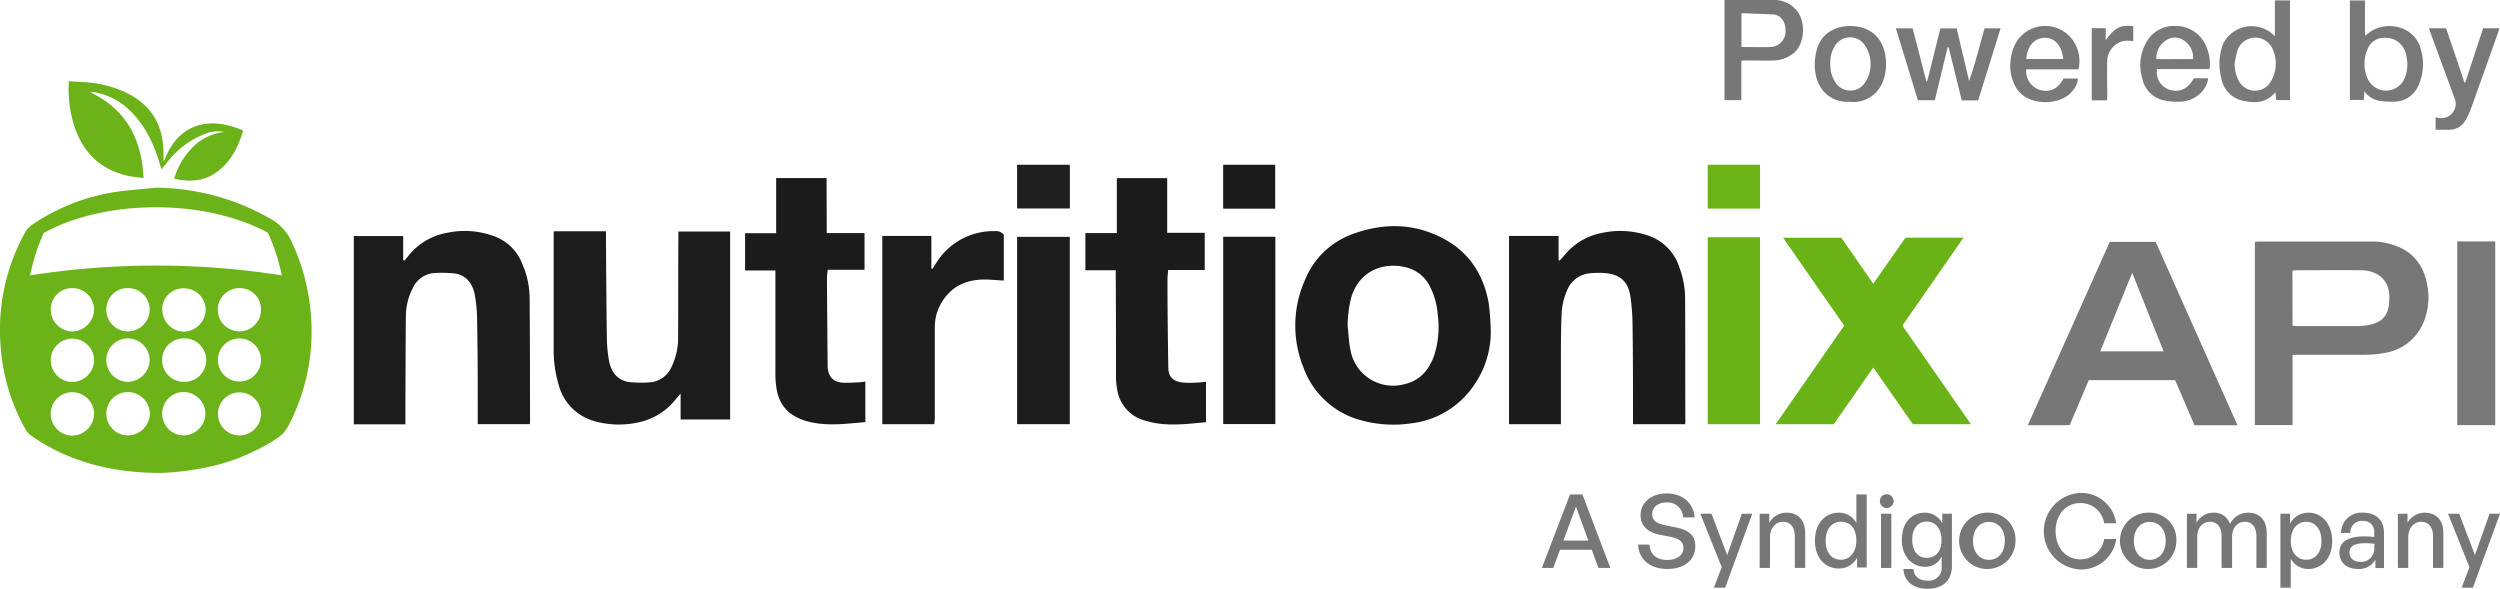 <svg xmlns="http://www.w3.org/2000/svg" viewBox="0 0 537.46 126.58"><defs><style>.cls-1{fill:#6bb318;}.cls-2{fill:#1c1c1c;}.cls-3{fill:#1b1b1b;}.cls-4{fill:#6ab317;}.cls-5{fill:#777;}.cls-6{fill:#1d1d1d;}.cls-7{fill:#6ab216;}.cls-8{fill:#1a1a1a;}.cls-9{fill:#6bb319;}.cls-10{fill:#787878;}.cls-11{fill:#797979;}.cls-12{fill:#1e1e1e;}.cls-13{fill:#6bb317;}</style></defs><g id="Layer_2" data-name="Layer 2"><path class="cls-1" d="M33.67,40.35a50.29,50.29,0,0,1,24.69,6.73,10.46,10.46,0,0,1,4.43,4.8A45,45,0,0,1,67,68,43.5,43.5,0,0,1,62.2,91.42a7.35,7.35,0,0,1-2.7,2.94,43.85,43.85,0,0,1-16.84,6.46,53.76,53.76,0,0,1-8.08.85c-10,0-19.3-2.21-27.62-7.92a4.5,4.5,0,0,1-1.34-1.47A42.42,42.42,0,0,1,.23,73.86,43.12,43.12,0,0,1,5.52,50,4.92,4.92,0,0,1,7.1,48.28a43.78,43.78,0,0,1,17.77-7C27.78,40.85,30.73,40.66,33.67,40.35ZM6.61,59.2a174.78,174.78,0,0,1,54.12,0,44.65,44.65,0,0,0-3-9.18C43.39,42.35,22,43.11,9.53,50.1A42.45,42.45,0,0,0,6.61,59.2ZM11.05,89a4.68,4.68,0,0,0,4.64,4.65A4.79,4.79,0,0,0,20.38,89a4.73,4.73,0,0,0-4.74-4.69A4.65,4.65,0,0,0,11.05,89Zm0-11.59a4.69,4.69,0,0,0,4.57,4.72,4.8,4.8,0,0,0,4.76-4.7,4.73,4.73,0,0,0-4.68-4.64A4.65,4.65,0,0,0,11.05,77.37Zm24-10.8a4.7,4.7,0,0,0,4.6,4.69,4.82,4.82,0,0,0,4.71-4.64,4.65,4.65,0,0,0-4.72-4.68A4.54,4.54,0,0,0,35,66.57ZM15.71,61.94a4.57,4.57,0,0,0-4.66,4.58,4.71,4.71,0,0,0,4.69,4.74,4.85,4.85,0,0,0,4.64-4.71A4.68,4.68,0,0,0,15.71,61.94ZM23,66.52a4.64,4.64,0,0,0,4.55,4.72,4.69,4.69,0,0,0,4.76-4.69,4.62,4.62,0,0,0-4.66-4.61A4.55,4.55,0,0,0,23,66.52Zm0,22.42a4.67,4.67,0,0,0,4.61,4.67A4.79,4.79,0,0,0,32.36,89a4.73,4.73,0,0,0-4.72-4.71A4.63,4.63,0,0,0,23,88.94Zm0-11.5a4.67,4.67,0,0,0,4.64,4.65,4.81,4.81,0,0,0,4.68-4.66,4.73,4.73,0,0,0-4.75-4.68A4.63,4.63,0,0,0,23,77.44ZM51.7,61.94a4.65,4.65,0,1,0,4.56,4.67A4.57,4.57,0,0,0,51.7,61.94ZM35,77.36a4.63,4.63,0,0,0,4.55,4.72,4.67,4.67,0,1,0,.1-9.33A4.62,4.62,0,0,0,35,77.36Zm0,11.57a4.67,4.67,0,0,0,4.59,4.68,4.77,4.77,0,0,0,4.71-4.73,4.71,4.71,0,0,0-4.69-4.6A4.63,4.63,0,0,0,35,88.93ZM56.25,77.39a4.63,4.63,0,1,0-9.26,0,4.63,4.63,0,1,0,9.26,0Zm0,11.59a4.63,4.63,0,1,0-4.67,4.63A4.64,4.64,0,0,0,56.25,89Z" transform="translate(-0.14 0)"/><path class="cls-2" d="M87.3,91.22H76.2V50.75H86.82V55.9l.22.15c.35-.39.71-.76,1-1.17a13.62,13.62,0,0,1,8.17-4.82,18.23,18.23,0,0,1,10,.66,10.29,10.29,0,0,1,6.28,6.17A18.7,18.7,0,0,1,114,63.75c.08,9,.07,18.08.09,27.12a1.67,1.67,0,0,1-.07.31H102.85V90c0-7,0-14.07-.14-21.11a32.07,32.07,0,0,0-.47-5.36c-.56-3.1-2.32-4.67-5-4.8a25,25,0,0,0-4.06,0A5.53,5.53,0,0,0,88.85,62a13.15,13.15,0,0,0-1.45,6.11c-.07,5.92-.07,11.84-.1,17.76C87.29,87.58,87.3,89.34,87.3,91.22Z" transform="translate(-0.14 0)"/><path class="cls-2" d="M119.23,49.72h11.19c0,1.07,0,2.09,0,3.11.05,6.64.09,13.28.19,19.92a29.56,29.56,0,0,0,.48,4.88c.4,2.12,1.65,4.34,4.8,4.55a24.2,24.2,0,0,0,4.17,0,5.52,5.52,0,0,0,4.43-3.26,14.29,14.29,0,0,0,1.43-6.61c.05-7.12,0-14.24.06-21.35V49.77h11.13V90.18H146.46V84.63c-.45.52-.74.82-1,1.15-3,3.8-7.11,5.36-11.86,5.48a19,19,0,0,1-5.21-.6,11,11,0,0,1-8.12-7.84A26.05,26.05,0,0,1,119.17,75c0-8.32,0-16.64,0-25A2,2,0,0,1,119.23,49.72Z" transform="translate(-0.14 0)"/><path class="cls-3" d="M320.6,70.2a20,20,0,0,1-3.47,12.46A18.9,18.9,0,0,1,303.62,91a26.27,26.27,0,0,1-10.81-.63,18.06,18.06,0,0,1-12.39-11.21,24.09,24.09,0,0,1,.28-19,17.39,17.39,0,0,1,10.23-9.84C298,47.71,305,48,311.51,51.9c4.94,3,7.63,7.59,8.66,13.17A48.6,48.6,0,0,1,320.6,70.2ZM289.86,70c.19,1.74.24,3.51.6,5.21A9.3,9.3,0,0,0,302,82.61c3.28-.73,5.21-2.89,6.36-5.89a19.85,19.85,0,0,0,.87-9.08,15.77,15.77,0,0,0-1.58-5.85,7.75,7.75,0,0,0-4.47-4.09c-4.59-1.53-10.6-.17-12.55,6.26A25.56,25.56,0,0,0,289.86,70Z" transform="translate(-0.14 0)"/><path class="cls-3" d="M362.4,91.19H351.21V90c0-6.8,0-13.6-.1-20.4a45.66,45.66,0,0,0-.46-5.84c-.42-3-2-4.63-5-5a17.43,17.43,0,0,0-3.82,0,5.86,5.86,0,0,0-4.84,3.79,13.8,13.8,0,0,0-1.13,5.1c-.11,2.35-.14,4.71-.15,7.07,0,5.08,0,10.16,0,15.24v1.24H324.56V50.72h10.65v5.21l.21.1c.37-.4.75-.78,1.09-1.2a13.58,13.58,0,0,1,8.07-4.76,18.45,18.45,0,0,1,9.47.44,10.59,10.59,0,0,1,7.14,7,19.31,19.31,0,0,1,1.22,6.31c.06,9,0,18,.06,27A2.06,2.06,0,0,1,362.4,91.19Z" transform="translate(-0.14 0)"/><path class="cls-4" d="M383.47,51.11H396L402.86,61l6.92-9.91h12.48L409.12,70,423.86,91.2H411.37c-2.77-4-5.59-8-8.5-12.19l-8.5,12.19H381.88L396.61,70Z" transform="translate(-0.14 0)"/><path class="cls-3" d="M177.88,50.11H186V58h-7.93c-.06.73-.15,1.31-.15,1.9q.06,9.36.15,18.72a5.28,5.28,0,0,0,.14,1.18c.4,1.77,1.68,2.42,3.34,2.48,1,0,2,0,3-.08.52,0,1-.1,1.63-.16v8.71c-3.94.32-7.86.89-11.8,0-3.62-.83-6.3-2.71-7.16-6.5a18.51,18.51,0,0,1-.38-3.93c0-6.88,0-13.76,0-20.64V58.14h-6.52v-8H167V38.28h10.84Z" transform="translate(-0.14 0)"/><path class="cls-3" d="M259.41,82.06v8.71c-4.29.38-8.57,1-12.82-.27a8.17,8.17,0,0,1-6.19-6.31,16,16,0,0,1-.34-3.45c0-7.07,0-14.15-.05-21.22V58.1h-6.53v-8h6.76V38.3h10.83V50.05h8.07v8h-7.87c-.06.84-.15,1.55-.14,2.26,0,6.15.08,12.3.17,18.46,0,2.17.85,3.15,3,3.46a22.19,22.19,0,0,0,3.46,0C258.25,82.22,258.77,82.13,259.41,82.06Z" transform="translate(-0.14 0)"/><path class="cls-5" d="M481.16,91.43h-9.24q-2.06-4.79-4.16-9.71H449.19l-4.1,9.69h-9L453.7,52h9.88ZM458.53,58.64l-6.87,16.89h13.62C463,69.9,460.82,64.39,458.53,58.64Z" transform="translate(-0.14 0)"/><path class="cls-5" d="M493,76.29V91.38H484.9V52a8.18,8.18,0,0,1,.89-.08c8.11,0,16.23,0,24.34,0A14.51,14.51,0,0,1,515.6,53c3.89,1.6,5.82,4.68,6.42,8.69a13.73,13.73,0,0,1-.91,7.72A10.81,10.81,0,0,1,513,75.84a23.45,23.45,0,0,1-4.51.43c-4.67,0-9.35,0-14,0Zm0-6.25c.33,0,.56.06.79.06,4.36,0,8.71,0,13.07,0a13.9,13.9,0,0,0,2.73-.28c2.17-.44,3.71-1.61,4.08-3.94a14.91,14.91,0,0,0,.14-1.78c.13-3.68-2.31-5.92-6-6-4.63-.06-9.27,0-13.91,0-.3,0-.6.06-.93.09Z" transform="translate(-0.14 0)"/><path class="cls-2" d="M201,91.2H189.82V50.72h10.55v7l.21.1c.26-.41.52-.82.79-1.22A14.46,14.46,0,0,1,214,49.69a2.12,2.12,0,0,1,1.94.79v9.84l-2.71-.18c-4.35-.31-8.09.8-10.54,4.7a10.17,10.17,0,0,0-1.58,5.44c0,6.32,0,12.64,0,19C201.16,89.88,201.05,90.53,201,91.2Z" transform="translate(-0.14 0)"/><path class="cls-6" d="M230.13,91.19H218.8V50.92h11.33Z" transform="translate(-0.14 0)"/><path class="cls-7" d="M378.51,91.2H367.28V51h11.23Z" transform="translate(-0.14 0)"/><path class="cls-8" d="M263.11,50.9h11.21V91.17H263.11Z" transform="translate(-0.14 0)"/><path class="cls-9" d="M14.94,17.46c1.73.12,3.4.15,5,.35A23.56,23.56,0,0,1,27.42,20c5.22,2.56,7.73,6.82,7.87,12.56,0,.32,0,.64,0,1v1.22l.7-1.52c1.49-3.25,3.79-5.62,7.38-6.45,3.12-.71,6.07,0,9.05,1.24-1.11,3.74-2.78,7-6.09,9.22-2.67,1.76-5.6,1.85-8.75,1.15a16.12,16.12,0,0,1,3.92-6.69,11.26,11.26,0,0,1,6.84-3.36,7,7,0,0,0-4.25.47,18.65,18.65,0,0,0-7.8,5.79c-.46.54-.89,1.12-1.42,1.78-.12-.37-.22-.65-.3-.93-1.33-4.55-3.29-8.74-6.81-12a14.31,14.31,0,0,0-7-3.6,3.91,3.91,0,0,0-.48-.05h-.77C27.3,23.52,30.6,29.88,31,38.28c-1.2-.17-2.26-.24-3.29-.47-6.32-1.4-10.11-5.45-11.85-11.54A26.19,26.19,0,0,1,14.94,17.46Z" transform="translate(-0.14 0)"/><path class="cls-10" d="M528.41,51.9h8.17V91.39h-8.17Z" transform="translate(-0.14 0)"/><path class="cls-10" d="M411.33,6.1l2.94,11.38h.19c.94-3.76,1.87-7.52,2.83-11.38h3.5c.89,3.75,1.78,7.53,2.68,11.31,1.33-3.7,2.22-7.52,3.32-11.32h3.45c-1.62,5.21-3.22,10.33-4.83,15.49h-3.53q-1.39-5.68-2.82-11.44l-.2,0c-.92,3.78-1.84,7.56-2.77,11.4h-3.64c-1.56-5.09-3.13-10.2-4.73-15.45Z" transform="translate(-0.14 0)"/><path class="cls-5" d="M370.88,0c3.55,0,7-.11,10.48,0a6.22,6.22,0,0,1,5.42,2.76c1.62,2.61,1.25,7.13-1.33,8.88A7,7,0,0,1,381.66,13c-2,.06-3.92,0-5.87,0-.39,0-.78,0-1.29.06v8.47h-3.62Zm3.65,2.8V10.1c2.17,0,4.28.08,6.38,0A3.34,3.34,0,0,0,384,6.73c.08-1.91-.94-3.52-2.67-3.63C379.09,3,376.84,2.92,374.53,2.84Z" transform="translate(-0.14 0)"/><path class="cls-10" d="M508.43,19.59c0,.81-.07,1.31-.1,1.89h-3V.1h3.24V7.67a7.56,7.56,0,0,0,.64-.43c3.43-3,10.19-1.92,11.43,3.61a11.07,11.07,0,0,1-.81,8,5.57,5.57,0,0,1-5.08,3,16.15,16.15,0,0,1-2.87-.15A4.87,4.87,0,0,1,508.43,19.59Zm4.49-11.46a3.81,3.81,0,0,0-3.83,2.49,7.89,7.89,0,0,0,0,6.16,4.33,4.33,0,0,0,8.14-.33,7.78,7.78,0,0,0,.17-4.7A4.44,4.44,0,0,0,512.92,8.13Z" transform="translate(-0.14 0)"/><path class="cls-11" d="M492.45,21.51h-3c0-.54-.09-1.07-.14-1.69-1.93,2.37-4.44,2.4-7,1.83a6,6,0,0,1-4.66-5,11.94,11.94,0,0,1,.45-7.28A6.84,6.84,0,0,1,489.2,7.81V.09h3.25Zm-11.91-7.75a8,8,0,0,0,1,3.8,3.93,3.93,0,0,0,6.68.15,7.5,7.5,0,0,0,.57-7,4.06,4.06,0,0,0-7.59,0A25,25,0,0,0,480.54,13.76Z" transform="translate(-0.14 0)"/><path class="cls-11" d="M475.16,14.85H463.87a4,4,0,0,0,2.44,4.36c2.28.81,4.15,0,5.47-2.38h3.07c-.34,2.91-3.06,4.77-5.52,5a13.77,13.77,0,0,1-3.68-.19A6,6,0,0,1,460.73,17a9.88,9.88,0,0,1,.76-7.76A6.77,6.77,0,0,1,468,5.59a7,7,0,0,1,6.49,4.52A8.88,8.88,0,0,1,475.16,14.85Zm-3.54-2.16a4.43,4.43,0,0,0-2.07-4.06,3.36,3.36,0,0,0-3.82.09,4.46,4.46,0,0,0-2,4Z" transform="translate(-0.14 0)"/><path class="cls-11" d="M447,14.9H435.75a4.22,4.22,0,0,0,3.11,4.48c2.08.52,3.76-.32,4.91-2.5h3.11a4.66,4.66,0,0,1-1.27,2.77c-2.54,3.13-9.35,3.15-11.79-.42a9.15,9.15,0,0,1-1.46-6,9.7,9.7,0,0,1,1.33-4.29A7.28,7.28,0,0,1,446,9,7.91,7.91,0,0,1,447,14.9Zm-3.3-2.22c-.31-2.9-1.83-4.59-4-4.55s-3.75,1.76-3.94,4.55Z" transform="translate(-0.14 0)"/><path class="cls-10" d="M523.75,27.88c0-.31,0-.54,0-.77,0-.59,0-1.18,0-1.87l.76.13a3.1,3.1,0,0,0,3.46-3.88c-.06-.2-.14-.38-.21-.57l-5.19-14.1c-.08-.22-.13-.45-.22-.75H526q2,5.79,3.94,11.65l.2,0c1.27-3.86,2.54-7.73,3.83-11.64h3.51c-.19.59-.36,1.11-.54,1.62-1.84,5.17-3.67,10.34-5.53,15.5a18.41,18.41,0,0,1-1.19,2.59,4.07,4.07,0,0,1-3.77,2.11Z" transform="translate(-0.14 0)"/><path class="cls-10" d="M397.86,21.9c-4.29.17-7.32-2.68-7.57-7.45a12.4,12.4,0,0,1,.37-3.54c1-4,4.48-5.57,8-5.28,5.56.45,7.25,4.93,6.9,9.21a9.78,9.78,0,0,1-.54,2.44A6.81,6.81,0,0,1,397.86,21.9Zm-4.23-8a6.63,6.63,0,0,0,.89,3.47,3.8,3.8,0,0,0,6.74.11,7.15,7.15,0,0,0,0-7.41,3.82,3.82,0,0,0-6.7-.12A6.86,6.86,0,0,0,393.63,13.94Z" transform="translate(-0.14 0)"/><path class="cls-12" d="M230.14,35.42v9.4H218.8v-9.4Z" transform="translate(-0.14 0)"/><path class="cls-13" d="M378.52,44.85H367.27V35.42h11.25Z" transform="translate(-0.14 0)"/><path class="cls-3" d="M274.29,44.86H263.1V35.42h11.19Z" transform="translate(-0.14 0)"/><path class="cls-10" d="M453.14,21.57h-3.31V6.06h3V8.63c2.1-2.79,3.11-3.3,5.93-3V8.84a9.88,9.88,0,0,0-1.87-.07,4.5,4.5,0,0,0-3.73,4.6c-.06,2.31,0,4.63,0,7Z" transform="translate(-0.14 0)"/></g><g id="Layer_3" data-name="Layer 3"><path class="cls-5" d="M337.67,106.3l-6.05,15.8h2.45l1.45-3.92h6.82l1.43,3.92h2.57l-6-15.8Zm-1.43,9.92,2.71-7.28,2.66,7.28Z" transform="translate(-0.14 0)"/><path class="cls-5" d="M360.44,113.38l-2.33-.46c-1.47-.31-2.77-.83-2.77-2.33s1.12-2.57,3.17-2.57a3.31,3.31,0,0,1,3.47,3.21h2.47c-.2-3.15-2.69-5.15-6-5.15s-5.61,2-5.61,4.66,2,3.81,4.24,4.25l2.29.44c1.83.4,2.68,1.06,2.68,2.38,0,1.62-1.49,2.57-3.49,2.57-2.42,0-3.7-1.3-3.81-3.3h-2.46c.19,3.15,2.5,5.24,6.31,5.24s6-2.09,6-4.84C364.67,115.12,363.15,113.93,360.44,113.38Z" transform="translate(-0.14 0)"/><polygon class="cls-5" points="371.32 119.33 367.94 110.44 365.54 110.44 370.14 121.94 368.46 126.34 370.88 126.34 376.71 110.44 374.47 110.44 371.32 119.33"/><path class="cls-5" d="M384.22,110.22a4.29,4.29,0,0,0-3.71,2.15v-1.93h-2.07V122.1h2.22v-6.58c0-2.07,1.28-3.35,2.79-3.35S386,113.3,386,115.3v6.8h2.23v-7.55C388.21,111.76,386.62,110.22,384.22,110.22Z" transform="translate(-0.14 0)"/><path class="cls-5" d="M399.23,112.44a4.22,4.22,0,0,0-3.74-2.22c-3.15,0-5.17,2.5-5.17,6s2,6,5.17,6a4.37,4.37,0,0,0,3.89-2.31v2.09h2.07V106.3h-2.22Zm-3.3,7.9c-1.94,0-3.3-1.48-3.3-4.07s1.36-4.1,3.3-4.1,3.3,1.43,3.3,4S397.82,120.34,395.93,120.34Z" transform="translate(-0.14 0)"/><path class="cls-5" d="M405.63,106.26a1.48,1.48,0,1,0,1.61,1.47A1.48,1.48,0,0,0,405.63,106.26Z" transform="translate(-0.14 0)"/><rect class="cls-5" x="404.39" y="110.44" width="2.22" height="11.66"/><path class="cls-5" d="M417.69,112.5a4.14,4.14,0,0,0-3.79-2.28c-2.92,0-4.9,2.33-4.9,5.8s2.06,5.83,5,5.83a3.8,3.8,0,0,0,3.56-2.22v2.11a2.74,2.74,0,0,1-3.06,3.08c-1.8,0-2.86-.88-3-2.5h-2.15c.13,2.64,2.11,4.26,5.17,4.26,3.3,0,5.25-1.82,5.25-4.88V110.44h-2.06Zm-3.33,7.42c-1.93,0-3.12-1.48-3.12-3.9s1.21-3.89,3.12-3.89,3.17,1.54,3.17,4S416.26,119.92,414.36,119.92Z" transform="translate(-0.14 0)"/><path class="cls-5" d="M427.72,110.22a6.06,6.06,0,1,0,5.72,6A5.73,5.73,0,0,0,427.72,110.22Zm0,10.14c-1.92,0-3.41-1.54-3.41-4.09s1.49-4.07,3.41-4.07,3.43,1.51,3.43,4.07S429.63,120.36,427.72,120.36Z" transform="translate(-0.14 0)"/><path class="cls-5" d="M447.39,108.15a5.12,5.12,0,0,1,5.12,4.35h2.58a7.6,7.6,0,0,0-7.73-6.53,8.24,8.24,0,0,0,0,16.46,7.6,7.6,0,0,0,7.73-6.56h-2.58a5.15,5.15,0,0,1-5.12,4.38c-3.13,0-5.33-2.53-5.33-6.07S444.26,108.15,447.39,108.15Z" transform="translate(-0.14 0)"/><path class="cls-5" d="M462.3,110.22a6.06,6.06,0,1,0,5.72,6A5.73,5.73,0,0,0,462.3,110.22Zm0,10.14c-1.91,0-3.41-1.54-3.41-4.09s1.5-4.07,3.41-4.07,3.43,1.51,3.43,4.07S464.21,120.36,462.3,120.36Z" transform="translate(-0.14 0)"/><path class="cls-5" d="M483.49,110.22a4.31,4.31,0,0,0-3.94,2.42,3.53,3.53,0,0,0-3.54-2.42,4.13,4.13,0,0,0-3.66,2.15v-1.93h-2.06V122.1h2.22v-6.69c0-2,1.21-3.24,2.75-3.24s2.48,1.15,2.48,3.08v6.85H480v-6.69c0-2,1.23-3.24,2.75-3.24s2.48,1.15,2.48,3.08v6.85h2.22v-7.55C487.42,111.78,485.88,110.22,483.49,110.22Z" transform="translate(-0.14 0)"/><path class="cls-5" d="M496.38,110.22a4.41,4.41,0,0,0-3.92,2.35v-2.13h-2.07v15.9h2.23v-6.22a4.27,4.27,0,0,0,3.76,2.2c3.12,0,5.15-2.53,5.15-6S499.48,110.22,496.38,110.22Zm-.46,10.12c-1.87,0-3.3-1.5-3.3-4.07s1.45-4.1,3.3-4.1,3.3,1.48,3.3,4.1S497.83,120.34,495.92,120.34Z" transform="translate(-0.14 0)"/><path class="cls-5" d="M508.13,110.22a4.39,4.39,0,0,0-4.71,4.35h2a2.48,2.48,0,0,1,2.69-2.59,2.3,2.3,0,0,1,2.44,2.61v.86a16.83,16.83,0,0,0-2.18-.13c-3.48,0-5.3,1.19-5.3,3.48,0,2.13,1.58,3.52,4,3.52a4,4,0,0,0,3.74-2v1.81h1.85v-7.48C512.68,111.84,511,110.22,508.13,110.22Zm2.44,7.56a2.8,2.8,0,0,1-3,3c-1.43,0-2.33-.79-2.33-2,0-1.36,1.1-2,3.32-2a15.22,15.22,0,0,1,2.05.13Z" transform="translate(-0.14 0)"/><path class="cls-5" d="M521.44,110.22a4.29,4.29,0,0,0-3.72,2.15v-1.93h-2.07V122.1h2.22v-6.58c0-2.07,1.28-3.35,2.8-3.35s2.53,1.13,2.53,3.13v6.8h2.22v-7.55C525.42,111.76,523.83,110.22,521.44,110.22Z" transform="translate(-0.14 0)"/><polygon class="cls-5" points="535.22 110.44 532.07 119.33 528.69 110.44 526.29 110.44 530.89 121.94 529.22 126.34 531.63 126.34 537.46 110.44 535.22 110.44"/></g></svg>